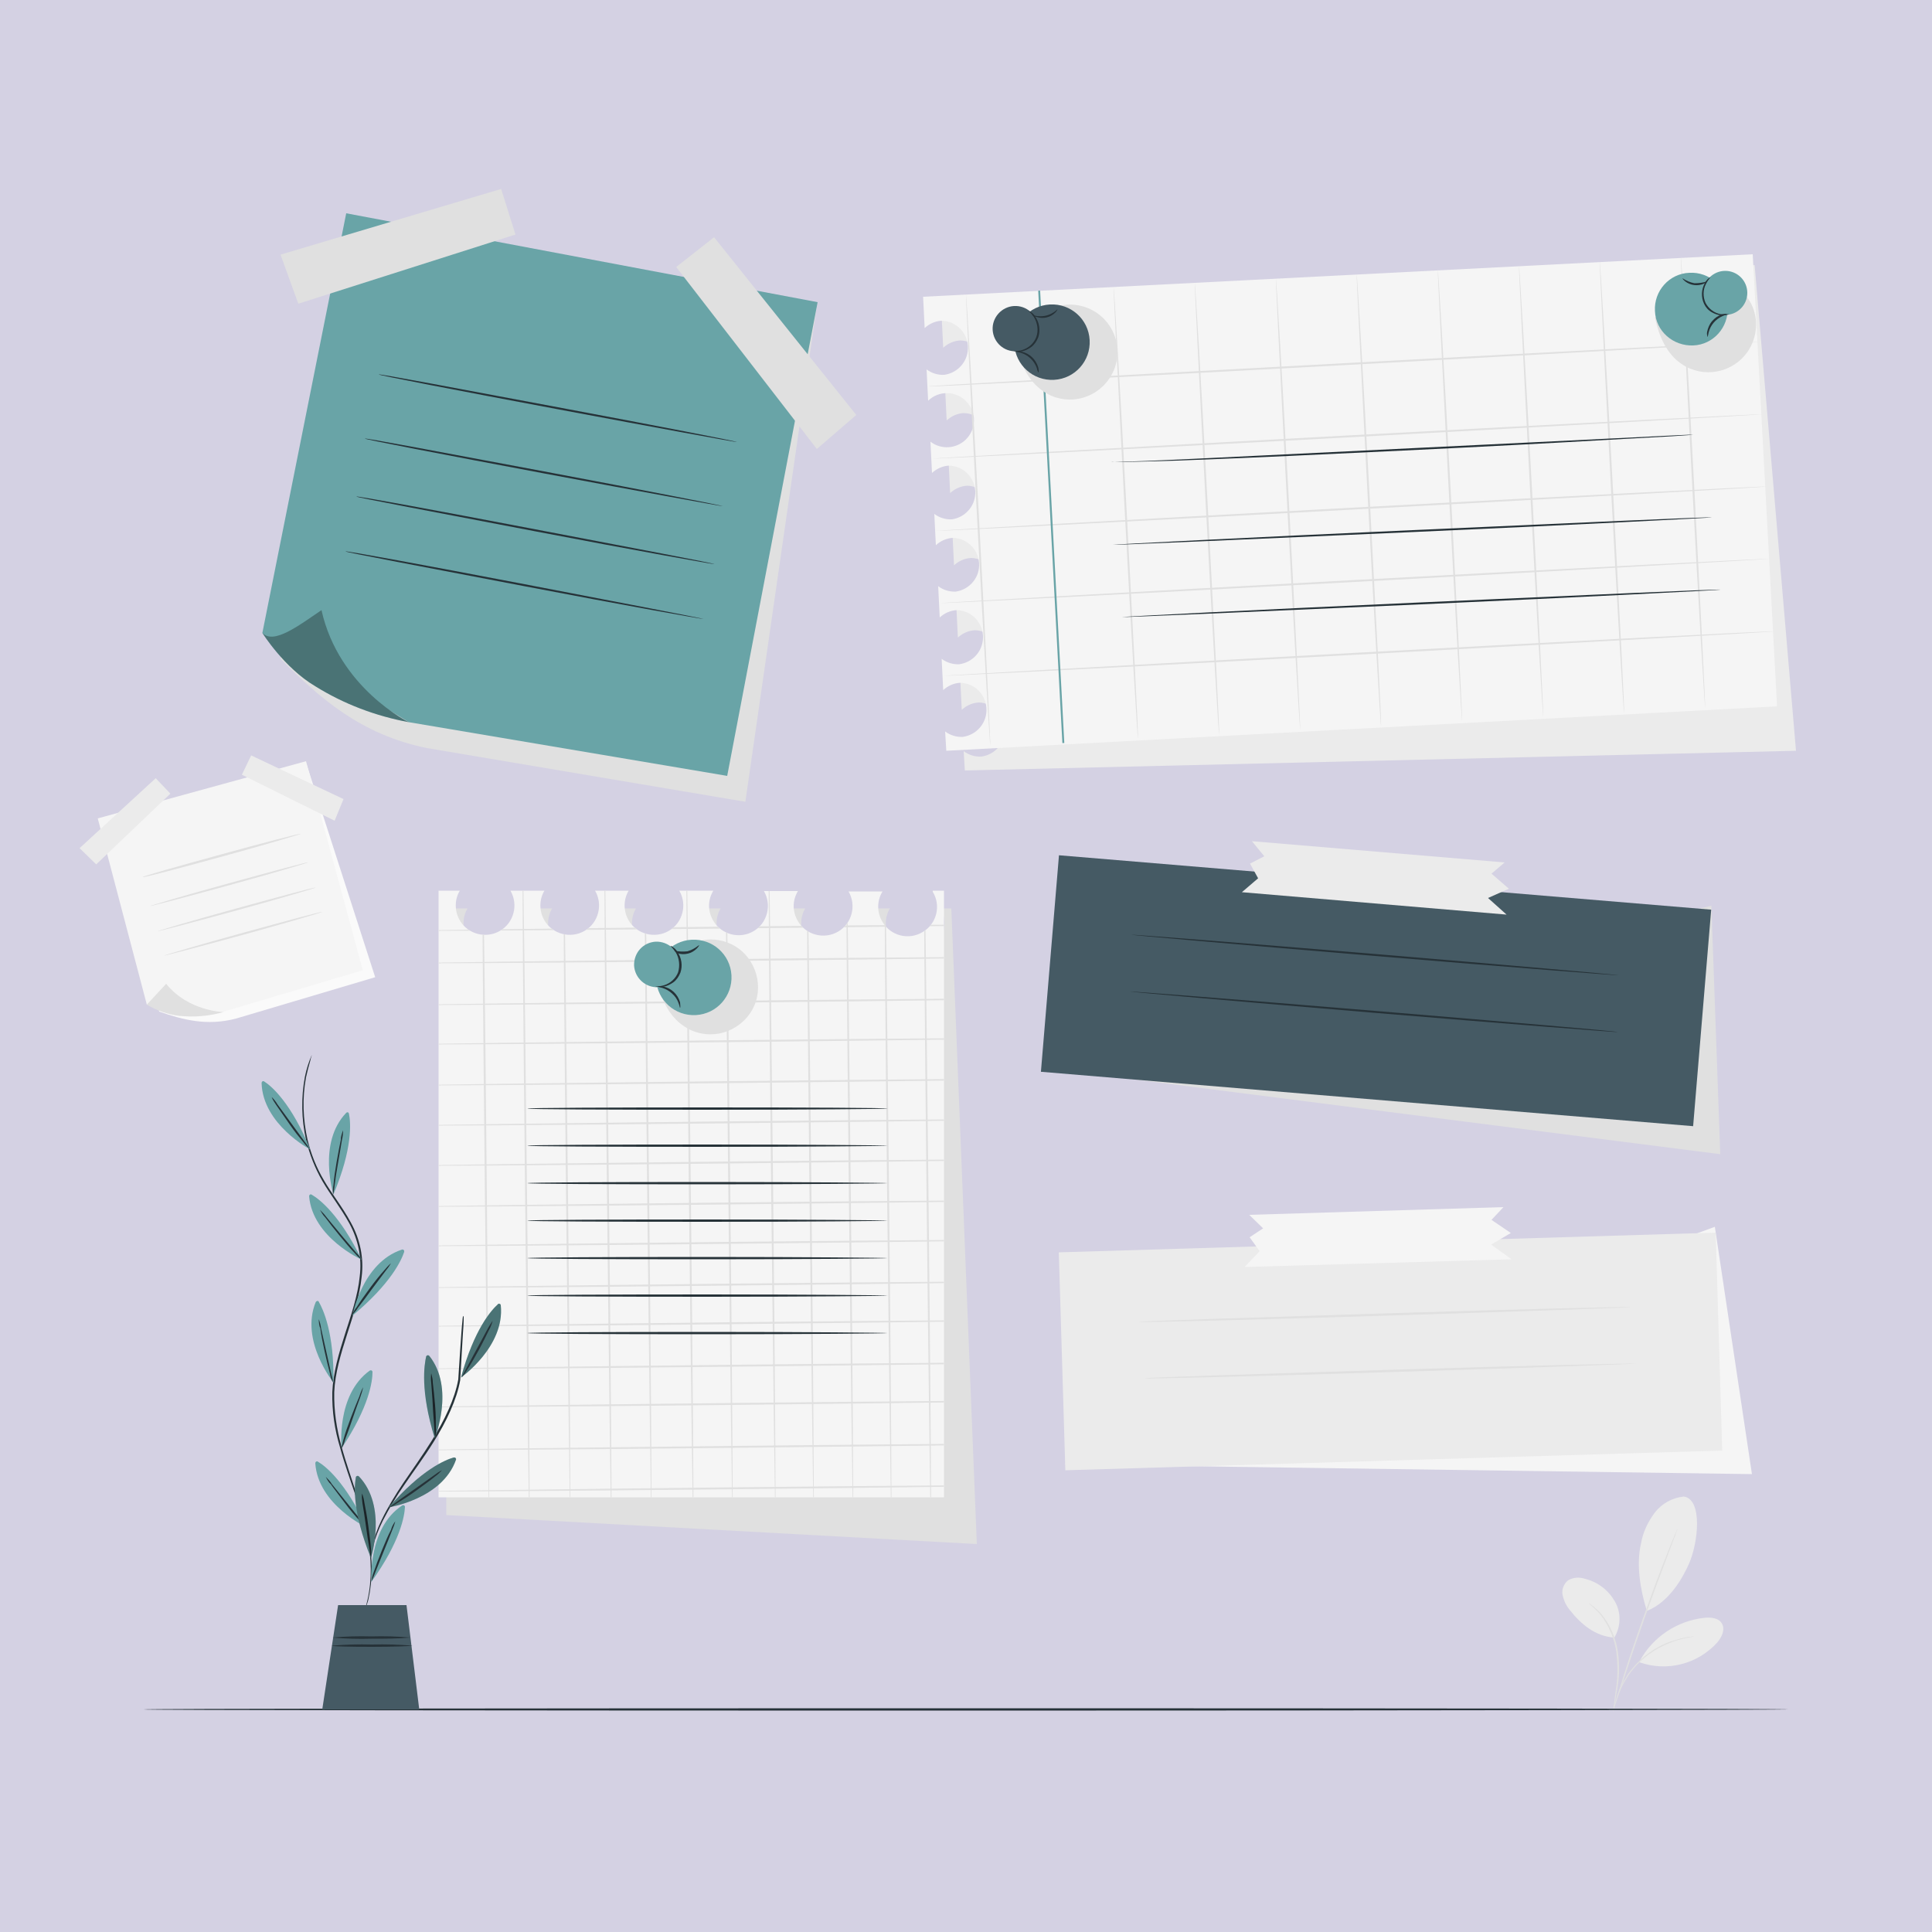 <?xml version="1.0" encoding="utf-8"?>
<!-- Generator: Adobe Illustrator 24.0.2, SVG Export Plug-In . SVG Version: 6.00 Build 0)  -->
<svg version="1.1" id="圖層_1" xmlns="http://www.w3.org/2000/svg" xmlns:xlink="http://www.w3.org/1999/xlink" x="0px" y="0px"
	 viewBox="0 0 500 500" style="enable-background:new 0 0 500 500;" xml:space="preserve">
<style type="text/css">
	.st0{fill:#D4D1E3;}
	.st1{fill:#F5F5F5;}
	.st2{fill:#EBEBEB;}
	.st3{fill:#E0E0E0;}
	.st4{fill:#FAFAFA;}
	.st5{fill:#263238;}
	.st6{fill:#69A4A7;}
	.st7{fill:#455A64;}
	.st8{opacity:0.3;}
	.st9{clip-path:url(#SVGID_2_);}
	.st10{fill:none;}
</style>
<rect class="st0" width="500" height="500"/>
<g id="freepik--background-complete--inject-2">
	<polygon class="st1" points="275.5,379 453.4,381.5 443.8,317.5 	"/>
	
		<rect x="274.7" y="321.4" transform="matrix(1 -3.001516e-02 3.001516e-02 1 -10.33 10.953)" class="st2" width="170" height="56.4"/>
	<path class="st3" d="M422,338.3c0,0.1-28.5,1.1-63.6,2.2s-63.6,1.8-63.6,1.6s28.5-1.1,63.6-2.2S422,338.1,422,338.3z"/>
	<path class="st3" d="M423.4,352.9c0,0.1-28.5,1.1-63.6,2.2s-63.6,1.8-63.6,1.6s28.5-1.1,63.6-2.2S423.3,352.8,423.4,352.9z"/>
	<polygon class="st1" points="323.3,314.4 389.1,312.4 386,315.7 391,319.1 385.9,322.1 391.2,325.9 322.1,327.9 326,323.8 
		323.4,320.2 326.9,317.9 	"/>
	<path class="st4" d="M28.5,213.6l12.7,48.2c6.1,2.1,12.3,3.8,19.9,1.8l36-10.7l-17.8-55.2L28.5,213.6z"/>
	<polygon class="st1" points="25.3,211.8 38,260 57.9,261.8 93.9,251.1 79.2,197 	"/>
	<path class="st3" d="M43,254.6l-5,5.4c2.5,1.5,5.3,2.5,8.3,2.9c3.9,0.4,7.8,0.1,11.6-1C57.9,261.9,48.8,261.8,43,254.6z"/>
	<polygon class="st2" points="24.9,223.7 44.1,205.4 40.3,201.4 20.6,219.5 	"/>
	<polygon class="st2" points="88.9,206.8 65,195.5 62.6,200.5 86.6,212.4 	"/>
	<path class="st3" d="M77.8,215.8c0,0.1-9.1,2.8-20.4,5.9S37,227.2,36.9,227s9.1-2.8,20.4-5.9S77.8,215.6,77.8,215.8z"/>
	<path class="st3" d="M79.7,223.2c0,0.1-9.1,2.8-20.4,5.9s-20.5,5.5-20.5,5.4s9.1-2.8,20.4-5.9S79.7,223,79.7,223.2z"/>
	<path class="st3" d="M81.7,229.7c0,0.1-9.1,2.8-20.4,5.9s-20.5,5.5-20.5,5.4s9.1-2.8,20.4-5.9S81.7,229.5,81.7,229.7z"/>
	<path class="st3" d="M83.4,236c0,0.1-9.1,2.8-20.4,5.9s-20.5,5.5-20.5,5.4s9.1-2.8,20.4-5.9S83.4,235.8,83.4,236z"/>
	<path class="st2" d="M435.8,387.3c-3,0.3-5.7,1.8-7.5,4.1c-1.8,2.4-3.1,5.1-3.6,8c-1.3,5.5-0.2,12,1.5,17.5
		c5.9-2.3,9.4-8.8,10.9-12.2C439.5,399.3,440.7,388.1,435.8,387.3"/>
	<path class="st2" d="M417.8,423.8c1.7-2.9,1.8-6.5,0.1-9.4c-1.7-2.9-4.4-5-7.7-5.8c-1.4-0.5-3.1-0.4-4.4,0.4
		c-1.1,0.9-1.7,2.4-1.4,3.8c0.3,1.4,0.9,2.7,1.8,3.8C409.2,420.4,412.9,423.5,417.8,423.8"/>
	<path class="st3" d="M417.7,442.2c0.1-0.4,0.2-0.8,0.2-1.1c0.1-0.8,0.3-1.9,0.5-3.2c0.7-3.5,0.8-7,0.3-10.5c-0.5-3.5-2-6.9-4.2-9.6
		c-0.7-0.8-1.5-1.6-2.3-2.2c-0.2-0.2-0.5-0.3-0.7-0.5c-0.2-0.1-0.3-0.2-0.3-0.1c1.1,0.9,2.2,1.9,3.1,3c2.1,2.8,3.5,6.1,4,9.5
		c0.4,3.5,0.4,7-0.2,10.4c-0.2,1.3-0.3,2.4-0.4,3.2C417.6,441.4,417.6,441.8,417.7,442.2z"/>
	<path class="st3" d="M434.1,395.7c-0.1,0.1-0.2,0.3-0.2,0.5l-0.6,1.3c-0.5,1.2-1.2,2.9-2,5c-1.7,4.2-3.9,10.1-6.2,16.6
		s-4.3,12.5-5.6,16.8c-0.7,2.2-1.2,3.9-1.6,5.1c-0.2,0.6-0.3,1-0.4,1.4c-0.1,0.2-0.1,0.3-0.1,0.5c0.1-0.1,0.1-0.3,0.2-0.5l0.5-1.4
		l1.7-5.1c1.4-4.3,3.4-10.3,5.7-16.8s4.5-12.4,6.1-16.6c0.8-2.1,1.4-3.8,1.9-5l0.5-1.4C434,396.1,434.1,395.9,434.1,395.7z"/>
	<path class="st2" d="M424.4,429.8c3.4-6.2,9.6-10.3,16.6-11.1c1.8-0.2,3.9,0,4.7,1.6s-0.2,3.5-1.3,4.8c-5.1,5.6-13,7.6-20.1,5.1"/>
	<path class="st3" d="M438.5,423.5c-0.4,0-0.7,0-1.1,0.1c-0.4,0-0.9,0.1-1.3,0.2c-0.5,0.1-1.1,0.2-1.7,0.4c-0.7,0.2-1.3,0.4-2,0.6
		c-0.8,0.3-1.5,0.6-2.2,0.9c-3.3,1.6-6.2,4-8.4,6.9c-0.5,0.6-0.9,1.3-1.3,2c-0.4,0.6-0.7,1.2-1,1.9c-0.3,0.5-0.5,1-0.7,1.6
		c-0.2,0.4-0.3,0.8-0.4,1.2c-0.1,0.3-0.2,0.7-0.3,1.1c0.1,0,0.5-1.5,1.6-3.8c0.3-0.6,0.6-1.2,1-1.8c0.4-0.7,0.8-1.3,1.3-2
		c2.2-2.9,5-5.2,8.3-6.8c1.3-0.6,2.7-1.2,4.1-1.6C436.9,423.7,438.5,423.6,438.5,423.5z"/>
</g>
<g id="freepik--Floor--inject-2">
	<path class="st5" d="M462.9,442.4c0,0.1-95.3,0.3-212.9,0.3s-212.9-0.1-212.9-0.3s95.3-0.3,212.9-0.3S462.9,442.2,462.9,442.4z"/>
</g>
<g id="freepik--Notes--inject-2">
	<path class="st2" d="M243.7,82l0.4,8c1.2-1.1,2.7-1.8,4.4-1.9c3.9,0.1,6.9,3.3,6.8,7.2c-0.1,3.5-2.7,6.3-6.1,6.8
		c-1.6,0.1-3.3-0.4-4.6-1.4l0.4,8.1c1.2-1.1,2.7-1.8,4.4-1.9c3.9,0.1,6.9,3.3,6.8,7.2c-0.1,3.5-2.7,6.3-6.1,6.8
		c-1.6,0.1-3.3-0.4-4.6-1.4l0.4,8.1c1.2-1.1,2.7-1.8,4.4-1.9c3.9,0.1,6.9,3.4,6.8,7.2c-0.1,3.4-2.7,6.2-6,6.7
		c-1.6,0.1-3.3-0.4-4.6-1.4l0.4,8.1c1.2-1.1,2.7-1.8,4.4-1.9c3.9,0.1,6.9,3.4,6.8,7.2c-0.1,3.4-2.7,6.2-6,6.7
		c-1.6,0.1-3.3-0.4-4.6-1.4l0.4,8.1c1.2-1.1,2.7-1.8,4.4-1.9c3.9,0.1,6.9,3.4,6.8,7.2c-0.1,3.4-2.7,6.2-6,6.7
		c-1.6,0.1-3.3-0.4-4.6-1.4l0.4,8.1c1.2-1.1,2.7-1.8,4.4-1.9c3.9,0.1,6.9,3.3,6.8,7.2c-0.1,3.5-2.7,6.3-6.1,6.8
		c-1.6,0.1-3.3-0.4-4.6-1.4l0.3,5l215.1-5.1L454.1,68.6L243.7,82z"/>
	<path class="st1" d="M238.9,76.8l0.4,8.1c1.2-1.1,2.7-1.8,4.4-1.9c3.9,0.1,6.9,3.3,6.8,7.2c-0.1,3.5-2.7,6.3-6.1,6.8
		c-1.6,0.1-3.3-0.4-4.6-1.4l0.4,8.1c2.8-2.7,7.2-2.6,9.9,0.2c2.7,2.8,2.6,7.2-0.2,9.9c-2.5,2.4-6.4,2.6-9.1,0.5l0.4,8.1
		c1.2-1.1,2.7-1.8,4.4-1.9c3.9,0.1,6.9,3.3,6.8,7.2c-0.1,3.4-2.7,6.2-6,6.7c-1.6,0.1-3.3-0.4-4.6-1.4l0.4,8.1
		c1.2-1.1,2.7-1.8,4.4-1.9c3.9,0.1,6.9,3.3,6.8,7.2c-0.1,3.4-2.7,6.2-6,6.7c-1.6,0.1-3.3-0.4-4.6-1.4l0.4,8.1
		c1.2-1.1,2.7-1.8,4.4-1.9c3.9,0.1,6.9,3.3,6.8,7.2c-0.1,3.5-2.7,6.3-6.1,6.8c-1.6,0.1-3.3-0.4-4.6-1.4l0.4,8.1
		c1.2-1.1,2.7-1.8,4.4-1.9c3.9,0.1,6.9,3.3,6.8,7.2c-0.1,3.5-2.7,6.3-6.1,6.8c-1.6,0.1-3.3-0.4-4.6-1.4l0.3,5l215-11.5l-6.3-117
		L238.9,76.8z"/>
	<path class="st3" d="M455.2,88.5c0,0.1-48.1,2.8-107.5,6s-107.5,5.7-107.5,5.5s48.1-2.8,107.5-6S455.2,88.3,455.2,88.5z"/>
	<path class="st3" d="M456.2,107.2c0,0.1-48.1,2.8-107.5,6s-107.5,5.6-107.5,5.5s48.1-2.8,107.5-6S456.2,107.1,456.2,107.2z"/>
	<path class="st3" d="M457.2,125.9c0,0.2-48.1,2.8-107.5,6s-107.5,5.6-107.5,5.5s48.1-2.8,107.5-6S457.2,125.8,457.2,125.9z"/>
	<path class="st3" d="M458.2,144.6c0,0.1-48.1,2.8-107.5,6s-107.5,5.6-107.5,5.5s48.1-2.8,107.5-6S458.2,144.5,458.2,144.6z"/>
	<path class="st3" d="M459.2,163.4c0,0.1-48.1,2.8-107.5,6s-107.5,5.6-107.5,5.5s48.1-2.8,107.5-6S459.2,163.2,459.2,163.4z"/>
	
		<rect x="271.7" y="75.1" transform="matrix(0.999 -5.338169e-02 5.338169e-02 0.999 -6.751 14.707)" class="st6" width="0.5" height="117.2"/>
	<path class="st3" d="M294.5,191.2c-0.1,0-1.7-26.2-3.4-58.5s-3-58.5-2.9-58.5s1.7,26.2,3.4,58.5S294.7,191.2,294.5,191.2z"/>
	<path class="st3" d="M256.3,193.2c-0.1,0-1.7-26.2-3.4-58.5s-3-58.5-2.9-58.5s1.7,26.2,3.4,58.5S256.4,193.2,256.3,193.2z"/>
	<path class="st3" d="M315.5,190.1c-0.1,0-1.7-26.2-3.4-58.5s-3-58.5-2.9-58.5s1.7,26.2,3.4,58.5S315.7,190.1,315.5,190.1z"/>
	<path class="st3" d="M336.5,189c-0.1,0-1.7-26.2-3.4-58.5s-3-58.5-2.9-58.5s1.7,26.2,3.4,58.5S336.6,189,336.5,189z"/>
	<path class="st3" d="M357.4,187.8c-0.1,0-1.7-26.2-3.4-58.5s-3-58.5-2.9-58.5s1.7,26.2,3.4,58.5S357.6,187.8,357.4,187.8z"/>
	<path class="st3" d="M378.4,186.7c-0.1,0-1.7-26.2-3.4-58.5s-3-58.5-2.9-58.5s1.7,26.2,3.4,58.5S378.5,186.7,378.4,186.7z"/>
	<path class="st3" d="M399.4,185.6c-0.1,0-1.7-26.2-3.4-58.5s-3-58.5-2.9-58.5s1.7,26.2,3.4,58.5S399.5,185.6,399.4,185.6z"/>
	<path class="st3" d="M420.3,184.5c-0.1,0-1.7-26.2-3.4-58.5s-3-58.5-2.9-58.5s1.7,26.2,3.4,58.5S420.5,184.5,420.3,184.5z"/>
	<path class="st3" d="M441.3,183.3c-0.1,0-1.7-26.2-3.4-58.5s-3-58.5-2.9-58.5s1.7,26.2,3.4,58.5S441.4,183.3,441.3,183.3z"/>
	<path class="st5" d="M438.7,112.5c-0.1,0-0.3,0-0.4,0l-1.1,0.1l-4.4,0.3l-16.2,0.9c-13.7,0.8-32.5,1.8-53.4,2.8s-39.7,1.9-53.4,2.4
		c-6.8,0.3-12.4,0.4-16.2,0.5s-6,0-5.9-0.1c0.5,0.1,1,0.1,1.5,0.1c1,0,2.5-0.1,4.4-0.1c3.8-0.1,9.4-0.4,16.2-0.7l53.4-2.6l53.4-2.6
		l16.2-0.8l4.4-0.2h1.1C438.4,112.5,438.6,112.5,438.7,112.5z"/>
	<path class="st5" d="M443,133.9c0,0.1-34.7,1.9-77.5,3.8S288,141.1,288,141s34.7-1.9,77.5-3.8S443,133.7,443,133.9z"/>
	<path class="st5" d="M445.3,152.6c0,0.1-34.7,1.9-77.5,3.8s-77.5,3.4-77.5,3.3s34.7-1.9,77.5-3.8S445.3,152.4,445.3,152.6z"/>
	<path class="st3" d="M263,89.1c0.9,4.7,3,9.4,6.9,12.1c5.6,3.9,13.2,2.5,17.1-3.1s2.5-13.2-3.1-17.1c-2.8-1.9-6.2-2.6-9.5-1.9"/>
	<path class="st7" d="M262.5,89.1c0.3,5.4,4.9,9.5,10.3,9.2s9.5-4.9,9.2-10.3c-0.3-5.4-4.9-9.5-10.3-9.2
		C266.3,79.1,262.2,83.7,262.5,89.1C262.5,89.1,262.5,89.1,262.5,89.1z"/>
	<path class="st7" d="M256.9,85.4c0.2,3.2,2.9,5.7,6.2,5.5s5.7-2.9,5.5-6.2c-0.2-3.2-2.9-5.7-6.2-5.5
		C259.2,79.4,256.7,82.2,256.9,85.4C256.8,85.4,256.8,85.4,256.9,85.4z"/>
	<path class="st5" d="M262.3,90.9c0.7,0,1.5-0.1,2.2-0.3c1.7-0.5,3.1-1.8,3.7-3.4c0.6-1.7,0.3-3.6-0.6-5.1c-0.4-0.6-0.9-1.2-1.5-1.7
		c0,0,0.2,0.1,0.6,0.3c0.5,0.3,0.9,0.7,1.2,1.2c1.1,1.6,1.4,3.6,0.8,5.4c-0.4,1-1,1.9-1.8,2.5c-0.7,0.5-1.5,0.9-2.3,1.1
		c-0.6,0.1-1.1,0.2-1.7,0.1C262.5,91,262.3,90.9,262.3,90.9z"/>
	<path class="st5" d="M267.2,81.5c2.3,0.8,4.8,0.2,6.5-1.5c0,0-0.1,0.4-0.6,0.9c-1.3,1.3-3.2,1.7-4.9,1.1
		C267.5,81.9,267.2,81.6,267.2,81.5z"/>
	<path class="st5" d="M268.7,96.4c-0.2-0.4-0.3-0.8-0.4-1.2c-0.7-1.9-2.2-3.3-4.1-3.9c-0.7-0.2-1.2-0.3-1.2-0.3s0.5-0.2,1.3,0
		c2.1,0.4,3.8,2,4.4,4.1C268.9,95.9,268.8,96.4,268.7,96.4z"/>
	<path class="st3" d="M428.3,82.2c1,4.7,3,9.4,6.9,12c5.6,3.8,13.2,2.4,17.1-3.2c2.5-3.7,2.9-8.4,0.9-12.4c-2.6-4.9-8-7.6-13.5-6.6"
		/>
	<path class="st6" d="M447.1,79.5c0.3,5.2-3.7,9.7-8.9,9.9s-9.7-3.7-9.9-8.9c-0.3-5.2,3.7-9.7,8.9-9.9
		C442.4,70.3,446.9,74.3,447.1,79.5C447.1,79.5,447.1,79.5,447.1,79.5z"/>
	<circle class="st6" cx="446.5" cy="75.8" r="5.7"/>
	<path class="st5" d="M447.5,81.3c0,0-0.2,0.1-0.6,0.2c-0.5,0.1-1.1,0.2-1.6,0.1c-0.8-0.1-1.6-0.4-2.3-0.8c-0.9-0.5-1.6-1.3-2-2.2
		c-0.8-1.7-0.7-3.7,0.2-5.3c0.3-0.7,0.9-1.3,1.5-1.6c-0.5,0.6-0.9,1.2-1.2,1.8c-0.8,1.5-0.8,3.3-0.1,4.9c0.8,1.5,2.2,2.6,3.9,2.9
		C446.1,81.3,446.8,81.3,447.5,81.3z"/>
	<path class="st5" d="M441.8,72.8c0,0-0.3,0.3-0.8,0.6c-1.6,0.7-3.5,0.5-4.9-0.6c-0.5-0.4-0.7-0.8-0.7-0.8c0.9,0.6,2,1.1,3.1,1.3
		C439.6,73.3,440.7,73.2,441.8,72.8z"/>
	<path class="st5" d="M441.9,87.2c-0.1-0.4-0.2-0.8-0.1-1.3c0.2-1,0.6-2,1.3-2.8c0.7-0.8,1.5-1.4,2.5-1.7c0.8-0.2,1.3-0.2,1.3-0.1
		s-0.5,0.2-1.1,0.5c-1.8,0.8-3.1,2.3-3.6,4.2C442,86.8,442,87.2,441.9,87.2z"/>
	<path class="st3" d="M94.3,61.8L72.6,170.5c10.1,10.1,20.7,19.6,37.9,23.1l82.4,13.9l18.4-127.7L94.3,61.8z"/>
	<polygon class="st6" points="89.6,55.2 67.9,163.8 105.8,186.9 188.2,200.8 211.6,78.2 	"/>
	<path class="st6" d="M83.2,157.9l-15.3,5.9c0,0,5.6,9,13.7,13.8c7.4,4.6,15.6,7.7,24.2,9.3C105.8,186.9,87.7,178.1,83.2,157.9z"/>
	<g class="st8">
		<path d="M83.2,157.9c-5.9,4-12.4,9-15.3,5.9c0,0,5.6,9,13.7,13.8c7.4,4.6,15.6,7.7,24.2,9.3C105.8,186.9,87.7,178.1,83.2,157.9z"
			/>
	</g>
	<polygon class="st3" points="77.2,78.6 133.4,60.7 129.7,48.9 72.6,65.9 	"/>
	<polygon class="st3" points="221.6,107.4 184.8,61.4 175,69.1 211.4,116.2 	"/>
	<path class="st5" d="M190.7,114.4c0,0.1-20.8-3.7-46.4-8.5s-46.4-8.8-46.3-9s20.8,3.7,46.4,8.5S190.7,114.2,190.7,114.4z"/>
	<path class="st5" d="M187.1,131c0,0.1-20.8-3.7-46.4-8.5s-46.4-8.8-46.3-9s20.8,3.7,46.4,8.5S187.2,130.9,187.1,131z"/>
	<path class="st5" d="M184.9,146c0,0.1-20.8-3.6-46.4-8.5s-46.4-8.8-46.3-9s20.8,3.6,46.4,8.5S184.9,145.8,184.9,146z"/>
	<path class="st5" d="M182.1,160.2c0,0.1-20.8-3.6-46.4-8.5s-46.4-8.8-46.3-9s20.8,3.6,46.4,8.5S182.1,160.1,182.1,160.2z"/>
	<polygon class="st3" points="269.5,276.3 445.2,298.7 442.9,234.4 	"/>
	
		<rect x="328" y="171.9" transform="matrix(8.315607e-02 -0.997 0.997 8.315607e-02 70.729 590.096)" class="st7" width="56.2" height="169.3"/>
	<path class="st5" d="M419,252.4c0,0.1-28.3-2.1-63.2-5s-63.1-5.4-63.1-5.5s28.3,2.1,63.2,5S419,252.3,419,252.4z"/>
	<path class="st5" d="M418.7,267.1c0,0.1-28.3-2.1-63.2-5s-63.1-5.4-63.1-5.5s28.3,2.1,63.2,5S418.7,266.9,418.7,267.1z"/>
	<polygon class="st2" points="324,217.7 389.4,223.2 386,226.1 390.5,230 385.1,232.4 389.9,236.7 321.4,230.9 325.6,227.3 
		323.5,223.5 327.2,221.6 	"/>
	<path class="st3" d="M243.4,235.1c2.1,3.6,0.9,8.3-2.7,10.4c-3.6,2.1-8.3,0.9-10.4-2.7c-1.4-2.4-1.4-5.4,0-7.7h-8.8
		c2.1,3.6,0.9,8.3-2.7,10.4c-3.6,2.1-8.3,0.9-10.4-2.7c-1.4-2.4-1.4-5.4,0-7.7h-8.8c2.1,3.6,0.9,8.3-2.7,10.4
		c-3.6,2.1-8.3,0.9-10.4-2.7c-1.4-2.4-1.4-5.4,0-7.7h-8.8c2.1,3.6,0.9,8.3-2.7,10.4c-3.6,2.1-8.3,0.9-10.4-2.7
		c-1.4-2.4-1.4-5.4,0-7.7H156c2.1,3.6,0.9,8.3-2.7,10.4c-3.6,2.1-8.3,0.9-10.4-2.7c-1.4-2.4-1.4-5.4,0-7.7h-8.8
		c2.1,3.6,0.9,8.3-2.7,10.4c-3.6,2.1-8.3,0.9-10.4-2.7c-1.4-2.4-1.4-5.4,0-7.7h-5.5v157l137.3,7.5l-6.6-164.5L243.4,235.1z"/>
	<g>
		<defs>
			<path id="SVGID_1_" d="M241.4,230.8c2.2,3.6,1,8.3-2.6,10.4c-3.6,2.2-8.3,1-10.4-2.6c-1.5-2.4-1.5-5.5,0-7.9h-8.8
				c2.1,3.6,0.9,8.3-2.7,10.4c-3.6,2.1-8.3,0.9-10.4-2.7c-0.7-1.2-1.1-2.5-1.1-3.9c0-1.4,0.4-2.7,1.1-3.9h-8.8
				c2.1,3.6,0.9,8.3-2.7,10.4c-3.6,2.1-8.3,0.9-10.4-2.7c-0.7-1.2-1.1-2.5-1.1-3.9c0-1.4,0.4-2.7,1.1-3.9h-8.8
				c2.1,3.6,0.9,8.3-2.7,10.4c-3.6,2.1-8.3,0.9-10.4-2.7c-1.4-2.4-1.4-5.4,0-7.7H154c2.1,3.6,0.9,8.3-2.7,10.4
				c-3.6,2.1-8.3,0.9-10.4-2.7c-1.4-2.4-1.4-5.4,0-7.7h-8.8c2.1,3.6,0.9,8.3-2.7,10.4c-3.6,2.1-8.3,0.9-10.4-2.7
				c-1.4-2.4-1.4-5.4,0-7.7h-5.5v157h130.8v-157H241.4z"/>
		</defs>
		<clipPath id="SVGID_2_">
			<use xlink:href="#SVGID_1_"  style="overflow:visible;"/>
		</clipPath>
		<g class="st9">
			<path class="st1" d="M241.4,230.8c2.2,3.6,1,8.3-2.6,10.4c-3.6,2.2-8.3,1-10.4-2.6c-1.5-2.4-1.5-5.5,0-7.9h-8.8
				c2.1,3.6,0.9,8.3-2.7,10.4c-3.6,2.1-8.3,0.9-10.4-2.7c-0.7-1.2-1.1-2.5-1.1-3.9c0-1.4,0.4-2.7,1.1-3.9h-8.8
				c2.1,3.6,0.9,8.3-2.7,10.4c-3.6,2.1-8.3,0.9-10.4-2.7c-0.7-1.2-1.1-2.5-1.1-3.9c0-1.4,0.4-2.7,1.1-3.9h-8.8
				c2.1,3.6,0.9,8.3-2.7,10.4c-3.6,2.1-8.3,0.9-10.4-2.7c-1.4-2.4-1.4-5.4,0-7.7H154c2.1,3.6,0.9,8.3-2.7,10.4
				c-3.6,2.1-8.3,0.9-10.4-2.7c-1.4-2.4-1.4-5.4,0-7.7h-8.8c2.1,3.6,0.9,8.3-2.7,10.4c-3.6,2.1-8.3,0.9-10.4-2.7
				c-1.4-2.4-1.4-5.4,0-7.7h-5.5v157h130.8v-157H241.4z"/>
			<path class="st3" d="M105.6,395c-0.1,0-0.7-38-1.1-85s-0.8-85-0.6-85s0.6,38,1.1,85S105.8,395,105.6,395z"/>
			<path class="st3" d="M126.6,394.8c-0.1,0-0.6-38-1.1-85s-0.8-85-0.6-85s0.7,38,1.1,85S126.7,394.8,126.6,394.8z"/>
			<path class="st3" d="M137,394.8c-0.1,0-0.6-38-1.1-85s-0.8-85-0.6-85s0.6,38,1.1,85S137.2,394.8,137,394.8z"/>
			<path class="st3" d="M158.2,394.8c-0.1,0-0.6-38-1.1-85s-0.8-85-0.6-85s0.6,38,1.1,85S158.4,394.8,158.2,394.8z"/>
			<path class="st3" d="M179.4,394.8c-0.1,0-0.6-38-1.1-85s-0.8-85-0.6-85s0.6,38,1.1,85S179.6,394.8,179.4,394.8z"/>
			<path class="st3" d="M200.7,394.8c-0.1,0-0.6-38-1.1-85s-0.8-85-0.6-85s0.6,38,1.1,85S200.8,394.8,200.7,394.8z"/>
			<path class="st3" d="M220.8,394.8c-0.1,0-0.6-38-1.1-85s-0.8-85-0.6-85s0.6,38,1.1,85S220.9,394.8,220.8,394.8z"/>
			<path class="st3" d="M240.9,394.8c-0.1,0-0.6-38-1.1-85s-0.8-85-0.6-85s0.6,38,1.1,85S241.1,394.8,240.9,394.8z"/>
			<path class="st3" d="M147.6,394.6c-0.1,0-0.6-38-1.1-85s-0.8-85-0.6-85s0.6,38,1.1,85S147.7,394.6,147.6,394.6z"/>
			<path class="st3" d="M168.6,394.4c-0.1,0-0.6-38-1.1-85s-0.8-85-0.6-85s0.6,38,1.1,85S168.7,394.4,168.6,394.4z"/>
			<path class="st3" d="M189.6,394.1c-0.1,0-0.6-38-1.1-85s-0.8-85-0.6-85s0.6,38,1.1,85S189.7,394.1,189.6,394.1z"/>
			<path class="st3" d="M210.6,393.9c-0.1,0-0.6-38-1.1-85s-0.8-85-0.6-85s0.6,38,1.1,85S210.7,393.9,210.6,393.9z"/>
			<path class="st3" d="M230.7,395c-0.1,0-0.6-38-1.1-85s-0.8-85-0.6-85s0.6,38,1.1,85S230.8,395,230.7,395z"/>
			<path class="st3" d="M252.6,393.5c-0.1,0-0.6-38-1.1-85s-0.8-85-0.6-85s0.6,38,1.1,85S252.7,393.5,252.6,393.5z"/>
			<path class="st3" d="M275.1,373.6c0,0.1-38,0.6-85,1.1s-85,0.7-85,0.6s38-0.6,85-1.1S275.1,373.4,275.1,373.6z"/>
			<path class="st3" d="M276,384.3c0,0.1-38,0.6-85,1.1s-85,0.7-85,0.6s38-0.6,85-1.1S276,384.2,276,384.3z"/>
			<path class="st3" d="M274.9,352.6c0,0.1-38.1,0.6-85,1.1s-85,0.7-85,0.6s38-0.6,85-1.1S274.9,352.4,274.9,352.6z"/>
			<path class="st3" d="M274.6,331.6c0,0.1-38,0.6-85,1.1s-85,0.7-85,0.6s38-0.6,85-1.1S274.6,331.5,274.6,331.6z"/>
			<path class="st3" d="M274.4,310.6c0,0.1-38.1,0.6-85,1.1s-85,0.7-85,0.6s38-0.6,85-1.1S274.4,310.5,274.4,310.6z"/>
			<path class="st3" d="M274.2,289.6c0,0.1-38.1,0.6-85,1.1s-85,0.7-85,0.6s38-0.6,85-1.1S274.2,289.5,274.2,289.6z"/>
			<path class="st3" d="M274,268.6c0,0.1-38,0.6-85,1.1s-85,0.7-85,0.6s38-0.6,85-1.1S274,268.5,274,268.6z"/>
			<path class="st3" d="M273.8,247.6c0,0.1-38,0.6-85,1.1s-85,0.7-85,0.6s38-0.6,85-1.1S273.8,247.5,273.8,247.6z"/>
			<path class="st3" d="M273.8,239.2c0,0.1-38,0.6-85,1.1s-85,0.7-85,0.6s38-0.6,85-1.1S273.8,239.1,273.8,239.2z"/>
			<path class="st3" d="M273.8,258.4c0,0.1-38,0.6-85,1.1s-85,0.7-85,0.6s38-0.6,85-1.1S273.8,258.2,273.8,258.4z"/>
			<path class="st3" d="M273.8,279.2c0,0.1-38,0.6-85,1.1s-85,0.7-85,0.6s38-0.6,85-1.1S273.8,279,273.8,279.2z"/>
			<path class="st3" d="M273.8,300c0,0.1-38,0.6-85,1.1s-85,0.7-85,0.6s38-0.6,85-1.1S273.8,299.9,273.8,300z"/>
			<path class="st3" d="M273.8,320.8c0,0.1-38,0.6-85,1.1s-85,0.7-85,0.6s38-0.6,85-1.1S273.8,320.7,273.8,320.8z"/>
			<path class="st3" d="M273.8,341.6c0,0.1-38,0.6-85,1.1s-85,0.7-85,0.6s38-0.6,85-1.1S273.8,341.5,273.8,341.6z"/>
			<path class="st3" d="M273.8,362.5c0,0.1-38,0.6-85,1.1s-85,0.7-85,0.6s38-0.6,85-1.1S273.8,362.3,273.8,362.5z"/>
			<path class="st10" d="M241.4,230.8c2.2,3.6,1,8.3-2.6,10.4c-3.6,2.2-8.3,1-10.4-2.6c-1.5-2.4-1.5-5.5,0-7.9h-8.8
				c2.1,3.6,0.9,8.3-2.7,10.4c-3.6,2.1-8.3,0.9-10.4-2.7c-0.7-1.2-1.1-2.5-1.1-3.9c0-1.4,0.4-2.7,1.1-3.9h-8.8
				c2.1,3.6,0.9,8.3-2.7,10.4c-3.6,2.1-8.3,0.9-10.4-2.7c-0.7-1.2-1.1-2.5-1.1-3.9c0-1.4,0.4-2.7,1.1-3.9h-8.8
				c2.1,3.6,0.9,8.3-2.7,10.4c-3.6,2.1-8.3,0.9-10.4-2.7c-1.4-2.4-1.4-5.4,0-7.7H154c2.1,3.6,0.9,8.3-2.7,10.4
				c-3.6,2.1-8.3,0.9-10.4-2.7c-1.4-2.4-1.4-5.4,0-7.7h-8.8c2.1,3.6,0.9,8.3-2.7,10.4c-3.6,2.1-8.3,0.9-10.4-2.7
				c-1.4-2.4-1.4-5.4,0-7.7h-5.5v157h130.8v-157H241.4z"/>
		</g>
	</g>
	<path class="st3" d="M170,253.5c0.9,4.6,3,9.4,6.9,12c5.6,3.9,13.2,2.4,17.1-3.1s2.4-13.2-3.1-17.1c-2.8-1.9-6.2-2.6-9.4-1.9"/>
	<path class="st6" d="M169.8,253.5c0.3,5.4,4.9,9.5,10.3,9.2c5.4-0.3,9.5-4.9,9.2-10.3c-0.3-5.4-4.9-9.5-10.3-9.2
		C173.6,243.5,169.5,248.1,169.8,253.5C169.7,253.5,169.7,253.5,169.8,253.5z"/>
	<path class="st6" d="M164.1,249.9c0.2,3.2,2.9,5.7,6.2,5.6c3.2-0.2,5.7-2.9,5.6-6.2c-0.2-3.2-2.9-5.7-6.2-5.6c0,0,0,0,0,0
		C166.4,243.9,164,246.6,164.1,249.9z"/>
	<path class="st5" d="M169.6,255.3c0.7,0,1.5-0.1,2.2-0.3c1.7-0.5,3.1-1.8,3.7-3.4c0.5-1.7,0.3-3.6-0.6-5.1
		c-0.4-0.6-0.9-1.2-1.4-1.7c0.2,0,0.4,0.1,0.6,0.3c0.5,0.3,0.9,0.7,1.2,1.2c1.1,1.6,1.4,3.6,0.8,5.4c-0.4,1-1,1.9-1.8,2.5
		c-0.7,0.5-1.5,0.9-2.3,1.1c-0.6,0.1-1.1,0.2-1.7,0.1C169.8,255.4,169.6,255.3,169.6,255.3z"/>
	<path class="st5" d="M174.5,246c1.1,0.3,2.3,0.3,3.4,0.2c1.1-0.3,2.1-0.9,3-1.6c0.1,0-0.1,0.4-0.6,0.9c-0.6,0.6-1.4,1.1-2.3,1.3
		c-0.9,0.2-1.8,0.2-2.6-0.1C174.8,246.3,174.5,246,174.5,246z"/>
	<path class="st5" d="M176,260.8c-0.1,0-0.1-0.5-0.4-1.2c-0.3-0.9-0.9-1.8-1.6-2.4c-0.7-0.7-1.6-1.2-2.5-1.5
		c-0.7-0.2-1.2-0.3-1.2-0.4s0.5-0.1,1.3,0c2.1,0.4,3.8,2,4.4,4.1C176.1,260.3,176.1,260.8,176,260.8z"/>
	<path class="st5" d="M229.7,286.9c0,0.1-20.9,0.3-46.6,0.3s-46.6-0.1-46.6-0.3s20.9-0.3,46.6-0.3S229.7,286.7,229.7,286.9z"/>
	<path class="st5" d="M229.7,296.5c0,0.1-20.9,0.3-46.6,0.3s-46.6-0.1-46.6-0.3s20.9-0.3,46.6-0.3S229.7,296.4,229.7,296.5z"/>
	<path class="st5" d="M229.7,306.2c0,0.1-20.9,0.3-46.6,0.3s-46.6-0.1-46.6-0.3s20.9-0.3,46.6-0.3S229.7,306.1,229.7,306.2z"/>
	<path class="st5" d="M229.7,315.9c0,0.1-20.9,0.3-46.6,0.3s-46.6-0.1-46.6-0.3s20.9-0.3,46.6-0.3S229.7,315.8,229.7,315.9z"/>
	<path class="st5" d="M229.7,325.6c0,0.1-20.9,0.3-46.6,0.3s-46.6-0.1-46.6-0.3s20.9-0.3,46.6-0.3S229.7,325.5,229.7,325.6z"/>
	<path class="st5" d="M229.7,335.3c0,0.1-20.9,0.3-46.6,0.3s-46.6-0.1-46.6-0.3s20.9-0.3,46.6-0.3S229.7,335.2,229.7,335.3z"/>
	<path class="st5" d="M229.7,345c0,0.1-20.9,0.3-46.6,0.3s-46.6-0.1-46.6-0.3s20.9-0.3,46.6-0.3S229.7,344.9,229.7,345z"/>
</g>
<g id="freepik--Plant--inject-2">
	<path class="st5" d="M93,419.7c0-0.1,0.1-0.2,0.2-0.4c0.1-0.3,0.3-0.6,0.5-1c0.6-1.4,1.1-2.8,1.4-4.2c1.2-5.3,1.1-10.9-0.1-16.2
		c-0.8-3.7-1.8-7.3-3-10.9c-1.3-3.9-2.8-8-4-12.4c-1.4-4.6-2.1-9.4-2-14.3c0.2-5,1.7-10.1,3.3-15.1s3.3-9.9,3.8-14.9
		c0.6-4.7-0.4-9.5-2.7-13.7c-2.2-4-4.9-7.4-7-11c-1.9-3.3-3.3-6.9-4.2-10.6c-1.2-5.4-1.3-10.9-0.3-16.3c0.4-2,1-3.9,1.8-5.7
		c0,0.1-0.1,0.3-0.1,0.4c-0.1,0.3-0.2,0.6-0.3,1.1c-0.4,1.4-0.8,2.9-1.1,4.3c-1,5.4-0.8,10.9,0.4,16.2c0.9,3.7,2.3,7.2,4.2,10.4
		c2,3.5,4.8,6.9,7,11c2.4,4.3,3.4,9.2,2.8,14c-0.5,5-2.2,10-3.8,15s-3.1,10-3.3,14.9c-0.1,4.8,0.6,9.5,1.9,14.1
		c1.2,4.4,2.7,8.5,3.9,12.4c1.2,3.6,2.2,7.2,3,11c1.2,5.4,1.2,11,0,16.3c-0.4,1.4-0.9,2.8-1.6,4.2l-0.5,1
		C93.2,419.5,93.1,419.6,93,419.7z"/>
	<path class="st6" d="M86.3,309.1c0,0-4.2-13.3,3.3-21.1c0.2-0.2,0.5-0.2,0.6,0c0.1,0.1,0.1,0.2,0.1,0.2
		C90.8,290.5,91.3,297.2,86.3,309.1z"/>
	<path class="st5" d="M88.8,292.5c0,0.8-0.1,1.7-0.3,2.5c-0.3,1.7-0.6,3.7-1,5.9s-0.7,4.2-0.9,5.9c-0.1,0.8-0.2,1.6-0.4,2.4
		c-0.1-0.8-0.1-1.7,0.1-2.5c0.1-1.5,0.4-3.6,0.8-5.9s0.8-4.4,1.1-5.8C88.2,294.1,88.5,293.3,88.8,292.5z"/>
	<path class="st6" d="M91.2,340.5c0,0,2.5-13.7,12.8-17.1c0.2-0.1,0.5,0,0.6,0.3c0,0.1,0,0.2,0,0.3
		C103.9,326.1,101.2,332.2,91.2,340.5z"/>
	<path class="st5" d="M101.2,326.9c-0.4,0.7-0.9,1.4-1.4,2l-3.6,4.8c-1.3,1.8-2.5,3.4-3.6,4.8c-0.4,0.7-1,1.3-1.5,1.9
		c0.3-0.8,0.7-1.5,1.2-2.1c0.8-1.3,2-3,3.4-4.9s2.7-3.5,3.7-4.6C100,328.1,100.5,327.5,101.2,326.9z"/>
	<path class="st6" d="M88.4,374.8c0,0-1.5-13.8,7.3-20.1c0.2-0.1,0.5-0.1,0.6,0.1c0.1,0.1,0.1,0.2,0.1,0.3
		C96.4,357.4,95.6,364,88.4,374.8z"/>
	<path class="st5" d="M94,359c-0.2,0.8-0.4,1.6-0.7,2.4c-0.6,1.6-1.3,3.5-2,5.6s-1.4,4-2,5.6c-0.2,0.8-0.5,1.6-0.9,2.3
		c0.1-0.8,0.3-1.6,0.5-2.4c0.4-1.5,1.1-3.5,1.9-5.6s1.6-4.1,2.2-5.5C93.3,360.4,93.6,359.7,94,359z"/>
	<path class="st6" d="M96.1,409.4c0,0-1-13.9,8-19.8c0.2-0.1,0.5-0.1,0.6,0.1c0.1,0.1,0.1,0.2,0.1,0.3
		C104.7,392.2,103.7,398.8,96.1,409.4z"/>
	<path class="st5" d="M102.3,393.7c-0.2,0.8-0.5,1.6-0.8,2.3c-0.6,1.6-1.4,3.5-2.2,5.5s-1.6,3.9-2.2,5.5c-0.3,0.8-0.6,1.5-1,2.3
		c0.1-0.8,0.3-1.6,0.6-2.4c0.5-1.5,1.2-3.4,2.1-5.6s1.7-4.1,2.4-5.4C101.4,395.1,101.8,394.4,102.3,393.7z"/>
	<path class="st6" d="M80.3,297.5c0,0-12.3-6.5-12.6-17.2c0-0.3,0.2-0.5,0.4-0.5c0.1,0,0.2,0,0.3,0.1
		C70.3,281.1,75.4,285.5,80.3,297.5z"/>
	<path class="st5" d="M70.3,283.9c0.6,0.6,1.1,1.2,1.5,1.9l3.5,4.8l3.5,4.8c0.5,0.6,1,1.3,1.4,2c-0.6-0.5-1.2-1.1-1.7-1.8
		c-1-1.2-2.3-2.8-3.6-4.7s-2.5-3.6-3.4-4.9C71.1,285.4,70.6,284.7,70.3,283.9z"/>
	<path class="st6" d="M93.6,326c0,0-12.7-5.7-13.6-16.4c0-0.3,0.2-0.5,0.4-0.5c0.1,0,0.2,0,0.3,0.1C82.6,310.3,87.9,314.3,93.6,326z
		"/>
	<path class="st5" d="M82.8,313.1c0.6,0.6,1.2,1.2,1.7,1.9l3.8,4.6l3.8,4.5c0.6,0.6,1.1,1.2,1.5,1.9c-0.7-0.5-1.3-1.1-1.8-1.7
		c-1.1-1.1-2.4-2.7-3.9-4.5s-2.8-3.5-3.7-4.7C83.6,314.5,83.2,313.8,82.8,313.1z"/>
	<path class="st6" d="M86.3,357.8c0,0-8.7-10.8-4.6-20.8c0.1-0.2,0.4-0.4,0.6-0.3c0.1,0,0.2,0.1,0.2,0.2
		C83.6,338.8,86.5,344.9,86.3,357.8z"/>
	<path class="st5" d="M82.5,341.4c0.3,0.8,0.5,1.6,0.6,2.4c0.4,1.7,0.8,3.6,1.3,5.8s0.9,4.1,1.3,5.8c0.2,0.8,0.4,1.6,0.5,2.4
		c-0.4-0.7-0.7-1.5-0.8-2.3c-0.4-1.5-0.9-3.5-1.4-5.8s-0.9-4.3-1.1-5.9C82.6,343.1,82.5,342.3,82.5,341.4z"/>
	<path class="st6" d="M94.9,395.3c0,0-12.6-5.9-13.3-16.6c0-0.3,0.2-0.5,0.4-0.5c0.1,0,0.2,0,0.3,0.1
		C84.2,379.4,89.4,383.5,94.9,395.3z"/>
	<path class="st5" d="M84.3,382.2c0.6,0.6,1.2,1.2,1.6,1.9l3.7,4.6l3.7,4.6c0.6,0.6,1.1,1.3,1.5,2c-0.7-0.5-1.3-1.1-1.8-1.8
		c-1-1.1-2.4-2.7-3.8-4.6s-2.7-3.5-3.6-4.8C85.1,383.7,84.7,383,84.3,382.2z"/>
	<path class="st5" d="M120,340.5c0,0.1,0,0.2,0,0.3v0.9c0,0.8-0.1,2-0.2,3.4c-0.2,3-0.4,7.1-0.7,12.1l0,0l0,0
		c-0.9,5-3.5,10.6-6.9,16c-2.5,4-5.2,7.6-7.5,11c-2.1,3-3.9,6-5.6,9.3c-1.1,2.2-2,4.5-2.6,6.8c-0.2,0.8-0.4,1.5-0.5,1.9
		c0,0.2-0.1,0.5-0.2,0.7c0-0.2,0-0.5,0.1-0.7c0.1-0.5,0.2-1.1,0.4-2c0.6-2.4,1.4-4.7,2.5-6.9c1.6-3.3,3.5-6.4,5.5-9.4
		c2.3-3.4,4.9-7,7.4-11c3.4-5.4,6-10.9,6.9-15.9l0,0c0.3-5,0.6-9.1,0.8-12c0.1-1.4,0.2-2.5,0.3-3.4c0-0.4,0.1-0.6,0.1-0.9
		C120,340.7,120,340.6,120,340.5z"/>
	<path class="st6" d="M112.5,372.2c0,0,5.3-12.9-1.4-21.3c-0.2-0.2-0.4-0.2-0.6-0.1c-0.1,0.1-0.1,0.1-0.2,0.2
		C109.8,353.2,108.7,359.9,112.5,372.2z"/>
	<path class="st5" d="M111.6,355.4c0.2,0.8,0.4,1.6,0.4,2.4c0.2,1.5,0.4,3.6,0.6,5.9s0.2,4.4,0.2,5.9c0.1,0.8,0,1.7-0.2,2.5
		c-0.1-0.8-0.2-1.6-0.2-2.5c-0.1-1.7-0.3-3.7-0.4-5.9s-0.3-4.2-0.4-5.9C111.5,357.1,111.5,356.2,111.6,355.4z"/>
	<g class="st8">
		<path d="M112.5,372.2c0,0,5.3-12.9-1.4-21.3c-0.2-0.2-0.4-0.2-0.6-0.1c-0.1,0.1-0.1,0.1-0.2,0.2
			C109.8,353.2,108.7,359.9,112.5,372.2z"/>
	</g>
	<path class="st6" d="M96,403.2c0,0,4.3-13.3-3.1-21.1c-0.2-0.2-0.5-0.2-0.7,0c-0.1,0.1-0.1,0.1-0.1,0.2
		C91.7,384.5,91.1,391.2,96,403.2z"/>
	<path class="st5" d="M93.7,386.5c0.3,0.8,0.5,1.6,0.6,2.4c0.3,1.5,0.7,3.6,1,5.9s0.6,4.4,0.7,5.9c0.1,0.8,0.1,1.7,0,2.5
		c-0.2-0.8-0.3-1.6-0.4-2.4c-0.3-1.7-0.6-3.7-0.9-5.9s-0.6-4.2-0.9-5.9C93.7,388.2,93.6,387.4,93.7,386.5z"/>
	<g class="st8">
		<path d="M96,403.2c0,0,4.3-13.3-3.1-21.1c-0.2-0.2-0.5-0.2-0.7,0c-0.1,0.1-0.1,0.1-0.1,0.2C91.7,384.5,91.1,391.2,96,403.2z"/>
	</g>
	<path class="st6" d="M119.3,356.5c0,0,11.4-8,10.3-18.7c0-0.3-0.3-0.4-0.5-0.4c-0.1,0-0.2,0-0.2,0.1
		C127.2,339,122.7,344,119.3,356.5z"/>
	<g class="st8">
		<path d="M119.3,356.5c0,0,11.4-8,10.3-18.7c0-0.3-0.3-0.4-0.5-0.4c-0.1,0-0.2,0-0.2,0.1C127.2,339,122.7,344,119.3,356.5z"/>
	</g>
	<path class="st5" d="M127.5,341.8c-0.2,0.8-0.5,1.6-0.9,2.3c-0.7,1.4-1.6,3.3-2.7,5.3s-2.2,3.9-3,5.1c-0.4,0.7-0.9,1.4-1.4,2
		c0.3-0.8,0.7-1.5,1.1-2.2l2.8-5.2c1.1-2,2-3.7,2.8-5.2C126.6,343.2,127,342.5,127.5,341.8z"/>
	<path class="st6" d="M100.6,390.1c0,0,13.8-2.1,17.4-12.3c0.1-0.2,0-0.5-0.3-0.6c-0.1,0-0.2,0-0.3,0
		C115.3,377.8,109.1,380.3,100.6,390.1z"/>
	<g class="st8">
		<path d="M100.6,390.1c0,0,13.8-2.1,17.4-12.3c0.1-0.2,0-0.5-0.3-0.6c-0.1,0-0.2,0-0.3,0C115.3,377.8,109.1,380.3,100.6,390.1z"/>
	</g>
	<path class="st5" d="M114.4,380.5c-0.6,0.6-1.2,1.2-1.8,1.6c-1.2,1-2.9,2.2-4.8,3.6s-3.7,2.5-5,3.3c-0.7,0.5-1.4,0.9-2.2,1.2
		c0.6-0.5,1.3-1,2-1.5l4.8-3.4l4.8-3.4C113,381.3,113.7,380.8,114.4,380.5z"/>
	<polygon class="st7" points="87.5,415.4 83.4,442.4 108.5,442.4 105.2,415.4 	"/>
	<path class="st5" d="M106.2,423.8c-3.4,0.3-6.7,0.3-10.1,0.3c-3.4,0.1-6.7,0-10.1-0.3c3.4-0.3,6.7-0.4,10.1-0.3
		C99.5,423.4,102.9,423.5,106.2,423.8z"/>
	<path class="st5" d="M106.7,425.9c0,0.1-4.7,0.3-10.4,0.3s-10.4-0.1-10.4-0.3c3.5-0.3,6.9-0.4,10.4-0.3
		C99.8,425.5,103.2,425.6,106.7,425.9z"/>
</g>
</svg>
